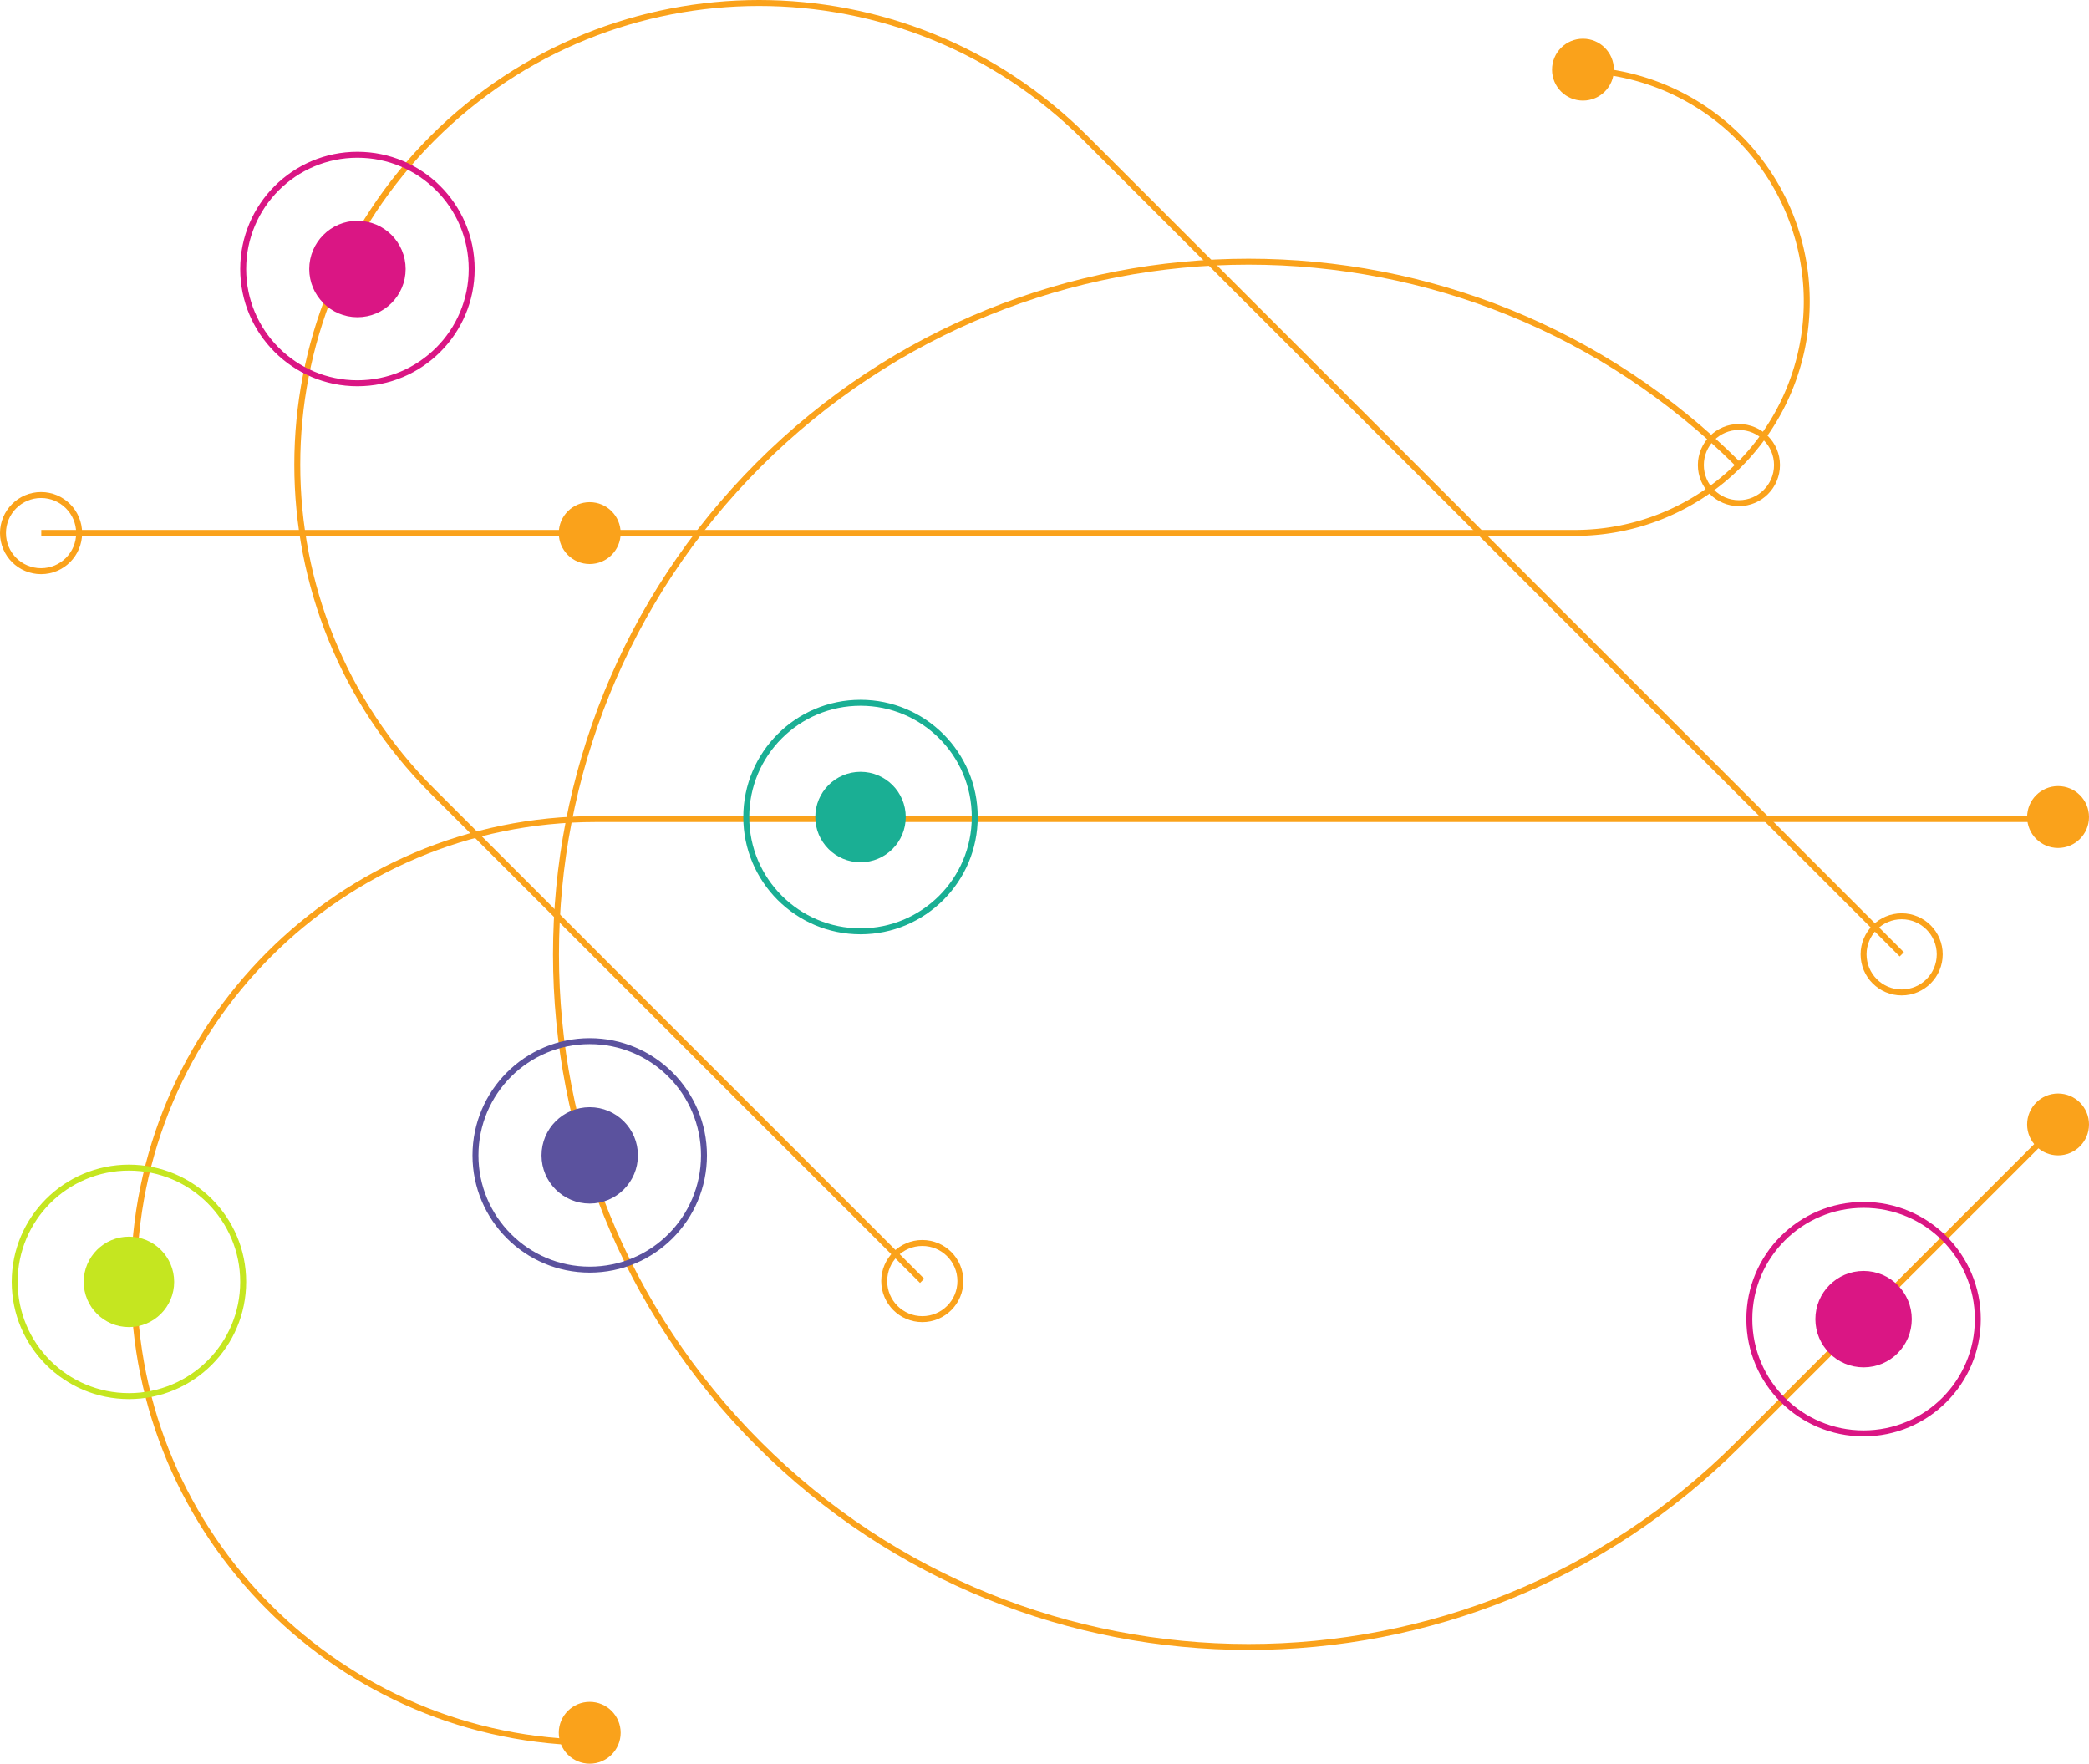 <svg xmlns="http://www.w3.org/2000/svg" viewBox="0 0 877.66 740.97"><defs><style>.cls-1{fill:#faa21b;}.cls-10,.cls-2,.cls-4,.cls-6,.cls-8{fill:none;}.cls-2{stroke:#faa21b;}.cls-10,.cls-2,.cls-4,.cls-5,.cls-6,.cls-8,.cls-9{stroke-miterlimit:10;stroke-width:2.5px;}.cls-3{fill:#1aaf94;}.cls-4{stroke:#1aaf94;}.cls-5{fill:#da1684;}.cls-5,.cls-6{stroke:#da1684;}.cls-7{fill:#c5e620;}.cls-8{stroke:#c5e620;}.cls-9{fill:#5b529e;}.cls-10,.cls-9{stroke:#5b529e;}</style></defs><g id="Layer_2" data-name="Layer 2"><g id="Layer_9" data-name="Layer 9"><circle class="cls-1" cx="864.66" cy="472.4" r="13"/><circle class="cls-1" cx="864.66" cy="343.26" r="13"/><circle class="cls-1" cx="665.05" cy="29.27" r="13"/><circle class="cls-1" cx="247.76" cy="727.97" r="13"/><circle class="cls-1" cx="247.76" cy="223.97" r="13"/><circle class="cls-2" cx="730.58" cy="195.39" r="16"/><circle class="cls-2" cx="798.95" cy="400.94" r="16"/><circle class="cls-2" cx="17.25" cy="223.97" r="16"/><circle class="cls-2" cx="387.49" cy="538.2" r="16"/><path class="cls-2" d="M250.23,732.11c-107.14,0-194-86.85-194-194s86.86-194,194-194H864.66"/><path class="cls-2" d="M661.77,29.27a97.31,97.31,0,1,1,0,194.62H17.34"/><path class="cls-2" d="M799,400.94,456.08,58.07c-75.76-75.76-198.59-75.76-274.36,0s-75.76,198.6,0,274.36L387.41,538.11"/><path class="cls-2" d="M730.36,195.17c-113.65-113.64-297.9-113.64-411.54,0s-113.64,297.89,0,411.53,297.89,113.65,411.54,0l134.3-134.3"/><circle class="cls-3" cx="361.53" cy="343.26" r="19"/><circle class="cls-4" cx="361.53" cy="343.26" r="48"/><circle class="cls-5" cx="150.17" cy="113.02" r="19"/><circle class="cls-6" cx="150.17" cy="113.02" r="48"/><circle class="cls-5" cx="782.95" cy="554.2" r="19"/><circle class="cls-6" cx="782.95" cy="554.2" r="48"/><circle class="cls-7" cx="54.17" cy="538.54" r="19"/><circle class="cls-8" cx="54.17" cy="538.54" r="48"/><circle class="cls-9" cx="247.76" cy="485.4" r="19"/><circle class="cls-10" cx="247.76" cy="485.4" r="48"/></g></g></svg>